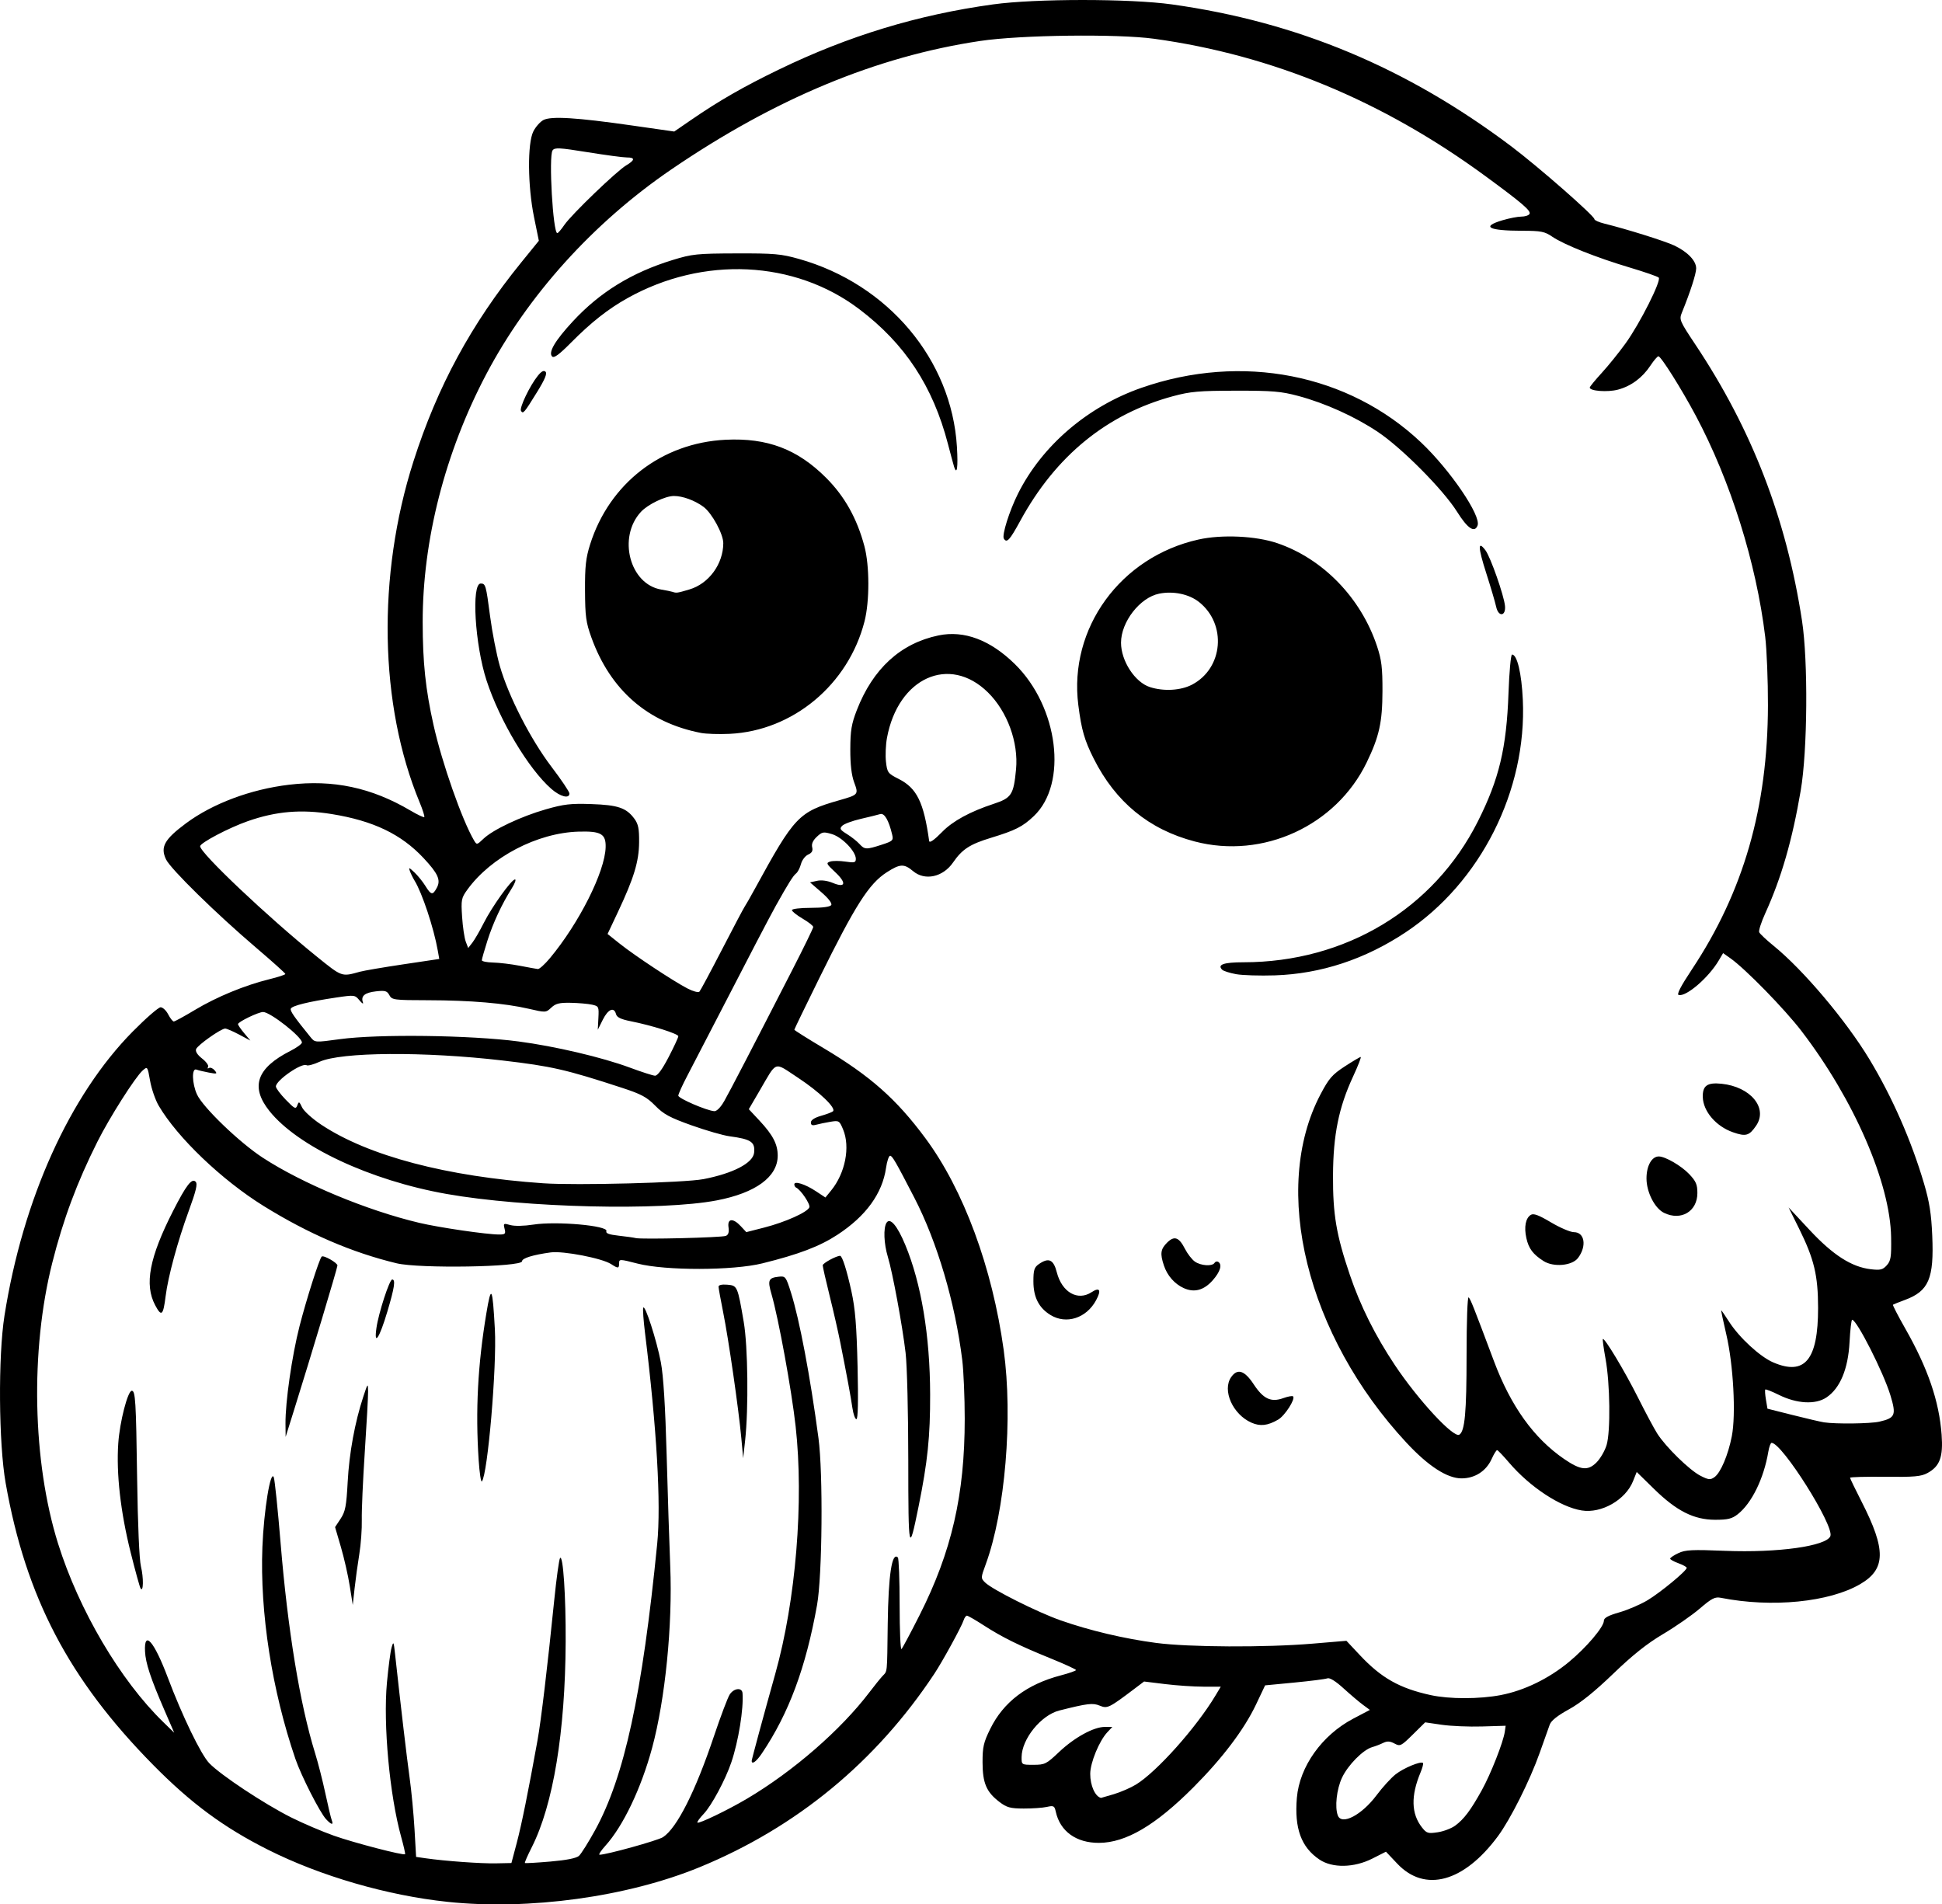 <?xml version="1.0" encoding="UTF-8" standalone="no"?>
<!-- Created with Inkscape (http://www.inkscape.org/) -->

<svg
   width="217.06mm"
   height="212.848mm"
   viewBox="0 0 217.06 212.848"
   version="1.1"
   id="svg1"
   xml:space="preserve"
   xmlns="http://www.w3.org/2000/svg"
   xmlns:svg="http://www.w3.org/2000/svg"><defs
     id="defs1" /><g
     id="layer1"
     transform="translate(10.219,146.91)"><path
       style="fill:#000000"
       d="M 39.8,65.654 C 33.084,64.948 25.593,62.774 19.738,59.831 14.787,57.343 11.131,54.643 6.894,50.345 -2.528,40.788 -7.338,31.596 -9.587,18.851 -10.369,14.42 -10.438,4.697 -9.719,0.142 -7.664,-12.883 -2.425,-24.491 4.616,-31.618 6.089,-33.109 7.492,-34.33 7.732,-34.33 c 0.24,0 0.622,0.357 0.848,0.794 0.226,0.437 0.507,0.794 0.626,0.794 0.119,0 1.192,-0.587 2.385,-1.304 2.4,-1.442 5.572,-2.749 8.298,-3.418 0.981,-0.241 1.785,-0.505 1.786,-0.587 0.001,-0.082 -1.457,-1.392 -3.239,-2.91 -4.467,-3.806 -9.592,-8.828 -10.099,-9.898 -0.656,-1.383 -0.185,-2.235 2.228,-4.027 2.977,-2.212 7.224,-3.803 11.519,-4.316 4.951,-0.591 9.218,0.317 13.582,2.891 0.782,0.461 1.473,0.786 1.537,0.723 0.064,-0.064 -0.173,-0.813 -0.527,-1.666 -4.503,-10.862 -4.762,-25.328 -0.681,-38.092 2.677,-8.373 6.459,-15.352 12.048,-22.234 l 1.966,-2.42 -0.54,-2.648 c -0.709,-3.481 -0.747,-8.235 -0.076,-9.573 0.254,-0.507 0.76,-1.08 1.124,-1.272 0.86,-0.455 3.695,-0.281 9.902,0.608 l 4.724,0.676 1.882,-1.294 c 3.119,-2.145 5.83,-3.702 9.775,-5.615 7.792,-3.778 15.546,-6.139 23.989,-7.302 4.74,-0.653 15.292,-0.652 19.976,0.002 14.002,1.955 26.227,7.064 37.904,15.841 3.004,2.258 9.324,7.793 9.324,8.166 0,0.121 0.506,0.345 1.124,0.497 2.471,0.608 6.723,1.94 7.782,2.437 1.501,0.706 2.472,1.717 2.465,2.568 -0.005,0.616 -0.652,2.62 -1.596,4.941 -0.316,0.778 -0.255,0.921 1.51,3.572 6.324,9.494 10.162,19.432 11.916,30.859 0.693,4.515 0.618,14.524 -0.143,18.983 -0.948,5.558 -2.162,9.761 -3.962,13.718 -0.449,0.988 -0.756,1.94 -0.681,2.117 0.075,0.176 0.796,0.857 1.603,1.511 3.333,2.707 8.11,8.365 10.731,12.712 2.546,4.222 4.681,9.085 6.094,13.879 0.602,2.042 0.811,3.37 0.916,5.821 0.206,4.795 -0.388,6.189 -3.057,7.178 -0.679,0.251 -1.279,0.491 -1.334,0.532 -0.055,0.041 0.564,1.241 1.375,2.665 2.525,4.435 3.786,8.116 4.063,11.861 0.184,2.493 -0.197,3.533 -1.572,4.284 -0.72,0.394 -1.472,0.461 -4.758,0.425 -2.146,-0.023 -3.903,0.025 -3.903,0.107 0,0.082 0.583,1.292 1.297,2.688 2.74,5.366 2.705,7.52 -0.153,9.195 -3.453,2.024 -9.9,2.661 -15.563,1.539 -0.681,-0.135 -1.02,0.036 -2.381,1.201 -0.873,0.747 -2.719,2.029 -4.101,2.848 -1.793,1.062 -3.392,2.335 -5.577,4.438 -2.085,2.007 -3.667,3.278 -4.955,3.981 -1.251,0.683 -1.973,1.257 -2.132,1.694 -0.132,0.364 -0.64,1.793 -1.13,3.175 -1.09,3.075 -3.266,7.416 -4.667,9.309 -3.808,5.144 -8.16,6.33 -11.247,3.064 l -1.265,-1.338 -1.513,0.767 c -2.055,1.041 -4.481,1.085 -5.927,0.108 -2.037,-1.378 -2.804,-3.477 -2.518,-6.89 0.292,-3.489 2.803,-7.015 6.304,-8.855 l 1.856,-0.975 -0.777,-0.574 c -0.428,-0.315 -1.405,-1.145 -2.172,-1.842 -0.882,-0.803 -1.543,-1.211 -1.801,-1.113 -0.224,0.086 -1.881,0.297 -3.683,0.47 l -3.276,0.314 -1.008,2.124 c -1.332,2.808 -3.761,6.019 -7.02,9.286 -4.228,4.237 -7.538,6.182 -10.54,6.194 -2.545,0.01 -4.347,-1.288 -4.828,-3.478 -0.146,-0.663 -0.235,-0.711 -1.001,-0.54 -0.463,0.103 -1.629,0.185 -2.591,0.181 -1.499,-0.006 -1.888,-0.113 -2.712,-0.741 -1.453,-1.108 -1.876,-2.102 -1.882,-4.416 -0.004,-1.719 0.112,-2.229 0.861,-3.75 1.48,-3.006 4.086,-4.98 7.894,-5.978 0.93,-0.244 1.691,-0.511 1.691,-0.593 0,-0.082 -1.28,-0.669 -2.844,-1.305 -3.57,-1.45 -5.416,-2.364 -7.502,-3.711 -0.903,-0.584 -1.735,-1.062 -1.848,-1.062 -0.113,0 -0.281,0.238 -0.374,0.529 -0.216,0.681 -2.35,4.579 -3.26,5.953 -6.518,9.851 -15.406,17.177 -26.241,21.63 -8.088,3.323 -19.065,4.833 -28.178,3.874 z m 7.739,-6.586 c 0.538,-2.03 1.272,-5.656 2.319,-11.455 0.396,-2.193 1.122,-8.28 1.869,-15.665 0.25,-2.474 0.545,-4.599 0.654,-4.723 0.34,-0.385 0.649,4.236 0.625,9.353 -0.047,10.097 -1.39,18.234 -3.791,22.979 -0.468,0.924 -0.813,1.715 -0.767,1.756 0.046,0.042 1.325,-0.031 2.843,-0.161 1.814,-0.156 2.912,-0.375 3.203,-0.638 0.244,-0.221 1.048,-1.5 1.787,-2.842 C 59.565,51.708 61.569,42.476 63.237,25.633 63.68,21.157 63.192,12.744 61.868,2.007 61.704,0.674 61.617,-0.56 61.675,-0.735 c 0.169,-0.507 1.508,3.63 1.972,6.092 0.285,1.51 0.496,4.9 0.645,10.319 0.122,4.438 0.303,10.056 0.403,12.482 0.27,6.555 -0.56,14.867 -2.025,20.287 -1.224,4.527 -3.238,8.744 -5.231,10.949 -0.495,0.548 -0.784,0.996 -0.643,0.996 0.78,0 6.518,-1.591 7.09,-1.966 1.556,-1.02 3.612,-5.088 5.683,-11.249 0.756,-2.248 1.554,-4.361 1.774,-4.696 0.472,-0.721 1.381,-0.814 1.432,-0.146 0.133,1.737 -0.455,5.371 -1.251,7.726 -0.658,1.946 -2.21,4.841 -3.091,5.764 -0.449,0.471 -0.764,0.909 -0.699,0.974 0.158,0.158 3.408,-1.408 5.535,-2.667 5.177,-3.066 10.487,-7.682 13.695,-11.905 0.535,-0.704 1.184,-1.511 1.444,-1.793 0.574,-0.624 0.521,-0.103 0.596,-5.837 0.072,-5.483 0.47,-8.093 1.132,-7.43 0.109,0.109 0.198,2.504 0.198,5.323 0,2.818 0.094,5.03 0.21,4.914 0.115,-0.115 1.021,-1.814 2.012,-3.774 3.591,-7.101 5.054,-13.457 5.054,-21.96 0,-2.386 -0.125,-5.348 -0.278,-6.581 -0.791,-6.39 -2.793,-13.173 -5.347,-18.117 -2.079,-4.024 -2.467,-4.697 -2.712,-4.704 -0.144,-0.004 -0.351,0.609 -0.459,1.362 -0.412,2.86 -2.246,5.384 -5.427,7.466 -1.99,1.303 -4.321,2.191 -8.399,3.2 -3.293,0.815 -10.826,0.827 -13.957,0.022 -1.988,-0.511 -2.051,-0.512 -2.051,-0.034 0,0.597 -0.108,0.608 -0.893,0.094 -0.994,-0.651 -5.364,-1.497 -6.752,-1.307 -1.989,0.273 -3.203,0.647 -3.204,0.989 -0.002,0.65 -11.493,0.836 -14.022,0.227 C 29.111,-6.921 24.257,-9.012 19.244,-12.121 14.573,-15.018 9.608,-19.765 7.516,-23.334 7.146,-23.966 6.714,-25.216 6.557,-26.112 6.272,-27.725 6.264,-27.737 5.729,-27.266 c -0.823,0.726 -3.69,5.236 -5.053,7.949 -2.283,4.547 -3.829,8.691 -5.056,13.561 -2.467,9.79 -2.211,22.218 0.646,31.353 2.328,7.443 6.949,15.286 11.767,19.97 L 9.252,46.754 8.165,44.246 C 6.604,40.643 6.057,38.986 5.991,37.665 c -0.121,-2.444 1.016,-1.136 2.548,2.931 1.609,4.274 3.701,8.593 4.628,9.559 1.276,1.329 6.18,4.576 9.171,6.072 1.31,0.655 3.453,1.571 4.763,2.034 2.258,0.799 7.786,2.236 7.955,2.068 0.043,-0.043 -0.152,-0.911 -0.435,-1.927 C 33.331,53.762 32.598,45.811 33.03,41.152 c 0.159,-1.715 0.391,-3.476 0.516,-3.912 0.211,-0.737 0.239,-0.69 0.386,0.661 0.649,5.94 1.321,11.654 1.633,13.891 0.203,1.455 0.449,4.04 0.547,5.743 l 0.178,3.097 1.093,0.157 c 2.176,0.311 6.158,0.597 7.84,0.563 l 1.72,-0.035 z M 26.232,56.423 c -0.695,-0.746 -2.789,-4.859 -3.435,-6.748 -2.621,-7.657 -3.975,-16.348 -3.688,-23.674 0.16,-4.078 0.917,-8.713 1.274,-7.794 0.109,0.281 0.451,3.577 0.759,7.324 0.8,9.73 2.163,18.042 3.85,23.482 0.339,1.091 0.858,3.126 1.155,4.52 0.297,1.395 0.616,2.734 0.709,2.977 0.227,0.591 -0.024,0.556 -0.624,-0.088 z m 47.567,-6.528 c 0,-0.162 1.365,-5.202 2.64,-9.745 C 78.733,31.976 79.644,20.877 78.709,12.501 78.253,8.414 76.792,0.414 76.01,-2.276 c -0.452,-1.553 -0.342,-1.815 0.815,-1.94 0.747,-0.081 0.799,-0.014 1.362,1.768 0.955,3.02 2.154,9.361 3.076,16.272 0.525,3.937 0.428,15.365 -0.159,18.653 -1.25,7.002 -3.157,12.125 -6.178,16.603 -0.606,0.898 -1.127,1.275 -1.127,0.815 z M 28.875,30.361 c -0.184,-1.164 -0.628,-3.123 -0.988,-4.352 l -0.654,-2.236 0.619,-0.939 c 0.529,-0.803 0.644,-1.401 0.79,-4.114 0.173,-3.228 0.802,-6.66 1.745,-9.525 0.501,-1.524 0.523,-1.548 0.537,-0.602 0.008,0.542 -0.158,3.578 -0.368,6.747 -0.21,3.169 -0.361,6.594 -0.336,7.613 0.025,1.019 -0.1,2.745 -0.278,3.836 -0.178,1.091 -0.416,2.818 -0.528,3.836 l -0.204,1.852 z M 5.495,30.623 C 5.398,30.476 4.895,28.651 4.375,26.567 3.252,22.063 2.768,17.783 3,14.406 3.163,12.018 4.06,8.533 4.511,8.533 c 0.406,0 0.475,1.124 0.597,9.79 0.073,5.161 0.243,9.096 0.426,9.843 0.309,1.26 0.281,2.948 -0.04,2.457 z M 91.301,16.338 C 91.299,11.006 91.167,5.706 91.001,4.299 90.636,1.2 89.547,-4.688 89.016,-6.438 88.571,-7.906 88.503,-9.664 88.869,-10.242 c 0.398,-0.63 1.202,0.316 2.095,2.467 1.791,4.31 2.764,10.158 2.78,16.705 0.011,4.726 -0.279,7.54 -1.299,12.568 -1.082,5.335 -1.139,5.074 -1.144,-5.159 z m -48.019,-0.054 c -0.367,-5.549 -0.1,-10.65 0.859,-16.403 0.545,-3.27 0.688,-3.003 0.952,1.772 0.23,4.173 -0.804,16.272 -1.454,17.012 -0.102,0.116 -0.262,-0.956 -0.357,-2.381 z M 72.64,13.824 C 72.34,10.572 71.209,2.733 70.61,-0.24 c -0.283,-1.405 -0.515,-2.692 -0.515,-2.86 0,-0.19 0.367,-0.274 0.975,-0.223 1.127,0.095 1.153,0.153 1.842,4.183 0.465,2.718 0.545,9.65 0.152,13.229 l -0.218,1.984 z M 21.691,12.229 C 21.667,9.806 22.411,4.626 23.261,1.309 c 0.759,-2.963 2.204,-7.502 2.474,-7.772 0.196,-0.196 1.762,0.688 1.762,0.995 0,0.263 -2.99,10.22 -4.879,16.249 l -0.912,2.91 z M 85.055,10.451 C 84.87,9.167 84.446,6.876 83.696,3.109 83.465,1.944 82.929,-0.4 82.506,-2.101 c -0.423,-1.701 -0.769,-3.225 -0.769,-3.387 0,-0.236 1.511,-1.06 1.944,-1.06 0.238,0 0.748,1.603 1.267,3.98 0.424,1.941 0.577,3.822 0.684,8.389 0.09,3.862 0.046,5.887 -0.129,5.887 -0.146,0 -0.348,-0.566 -0.447,-1.257 z M 31.855,1.521 c 0.233,-1.661 1.456,-5.424 1.763,-5.424 0.392,0 0.258,0.896 -0.535,3.562 C 32.192,2.655 31.561,3.612 31.855,1.521 Z M 7.124,-1.032 C 5.9,-3.337 6.478,-6.372 9.132,-11.576 c 1.465,-2.874 2.088,-3.681 2.511,-3.259 0.242,0.242 0.064,0.997 -0.78,3.307 C 9.633,-8.16 8.566,-4.226 8.295,-2.051 8.023,0.132 7.831,0.3 7.124,-1.032 Z M 152.437,57.133 c 0.975,-0.721 1.722,-1.714 2.953,-3.93 1.009,-1.815 2.42,-5.4 2.586,-6.569 l 0.094,-0.66 -2.646,0.08 c -1.455,0.044 -3.479,-0.041 -4.498,-0.19 l -1.852,-0.271 -1.381,1.362 c -1.312,1.295 -1.414,1.344 -2.051,1.004 -0.509,-0.272 -0.813,-0.288 -1.265,-0.066 -0.327,0.161 -0.876,0.372 -1.22,0.469 -1.021,0.288 -2.722,2.012 -3.383,3.429 -0.596,1.278 -0.817,3.287 -0.462,4.212 0.433,1.127 2.673,-0.047 4.337,-2.274 0.655,-0.876 1.607,-1.921 2.117,-2.323 0.9,-0.71 2.826,-1.507 3.064,-1.269 0.065,0.065 -0.059,0.542 -0.276,1.061 -1.092,2.613 -1.039,4.614 0.162,6.14 0.516,0.656 0.673,0.704 1.76,0.541 0.656,-0.098 1.539,-0.434 1.961,-0.747 z M 114.273,53.622 c 0.776,-0.231 1.899,-0.72 2.495,-1.087 2.331,-1.437 6.724,-6.36 8.867,-9.937 l 0.594,-0.992 -1.94,-7.46e-4 c -1.067,-4.1e-4 -2.996,-0.13 -4.287,-0.289 l -2.347,-0.288 -1.092,0.826 c -2.826,2.136 -3.01,2.225 -3.856,1.874 -0.786,-0.326 -1.349,-0.258 -4.524,0.541 -2.038,0.513 -4.202,3.186 -4.216,5.208 -0.006,0.858 -0.003,0.86 1.337,0.86 1.261,0 1.434,-0.086 2.844,-1.423 1.715,-1.625 3.87,-2.81 5.111,-2.81 h 0.849 l -0.558,0.595 c -0.909,0.97 -1.91,3.402 -1.913,4.648 -0.003,1.308 0.551,2.544 1.206,2.691 0.01,0.002 0.653,-0.185 1.43,-0.415 z m 43.263,-11.081 c 2.605,-0.498 5.359,-1.837 7.606,-3.698 1.963,-1.625 3.907,-3.918 3.907,-4.607 0,-0.318 0.486,-0.582 1.727,-0.937 0.95,-0.272 2.374,-0.884 3.165,-1.361 1.456,-0.877 4.359,-3.278 4.365,-3.611 0.002,-0.1 -0.413,-0.332 -0.923,-0.516 -0.509,-0.184 -0.926,-0.416 -0.926,-0.516 0,-0.1 0.411,-0.376 0.913,-0.614 0.782,-0.371 1.533,-0.408 5.226,-0.259 5.883,0.238 11.338,-0.525 11.769,-1.646 0.444,-1.157 -5.398,-10.422 -6.572,-10.422 -0.109,0 -0.274,0.446 -0.365,0.992 -0.501,2.991 -1.861,5.768 -3.423,6.991 -0.642,0.502 -1.106,0.616 -2.514,0.615 -2.381,-0.002 -4.315,-0.977 -6.837,-3.447 l -1.936,-1.896 -0.41,1.025 c -0.838,2.095 -3.522,3.631 -5.729,3.278 -2.4,-0.384 -5.797,-2.62 -8.133,-5.355 -0.643,-0.753 -1.241,-1.378 -1.328,-1.389 -0.087,-0.011 -0.36,0.428 -0.607,0.976 -0.617,1.368 -1.874,2.18 -3.377,2.18 -1.601,0 -3.722,-1.375 -6.152,-3.988 -11.153,-11.993 -15.186,-28.351 -9.601,-38.944 0.935,-1.774 1.303,-2.197 2.702,-3.109 0.891,-0.58 1.693,-1.055 1.782,-1.055 0.09,0 -0.293,0.982 -0.85,2.183 -1.6,3.449 -2.219,6.501 -2.242,11.046 -0.021,4.36 0.365,6.649 1.879,11.112 1.179,3.477 2.837,6.8 5.039,10.1 2.602,3.898 6.557,8.169 7.199,7.772 0.619,-0.383 0.811,-2.469 0.812,-8.863 8.5e-4,-3.863 0.1,-6.626 0.233,-6.482 0.234,0.254 0.492,0.904 2.829,7.131 1.888,5.029 4.46,8.615 7.841,10.93 1.84,1.26 2.658,1.348 3.618,0.387 0.431,-0.431 0.939,-1.308 1.13,-1.949 0.453,-1.522 0.388,-6.857 -0.118,-9.633 -0.212,-1.164 -0.347,-2.16 -0.3,-2.213 0.173,-0.194 2.462,3.618 3.92,6.528 0.824,1.646 1.794,3.459 2.154,4.03 0.94,1.488 3.61,4.099 4.828,4.721 0.912,0.465 1.106,0.485 1.571,0.159 0.686,-0.481 1.53,-2.468 1.941,-4.574 0.474,-2.426 0.174,-7.981 -0.613,-11.364 -0.347,-1.492 -0.605,-2.712 -0.572,-2.712 0.032,0 0.432,0.581 0.888,1.292 1.136,1.77 3.452,3.902 4.926,4.534 3.536,1.516 5.018,-0.284 5.013,-6.09 -0.003,-3.638 -0.44,-5.462 -2.12,-8.856 l -1.175,-2.374 2.351,2.522 c 2.61,2.8 4.681,4.129 6.827,4.383 1.078,0.127 1.342,0.063 1.792,-0.435 0.458,-0.507 0.523,-0.924 0.488,-3.137 -0.094,-6.059 -4.154,-15.399 -10.017,-23.048 -1.895,-2.473 -6.283,-6.964 -7.951,-8.138 l -0.812,-0.572 -0.486,0.823 c -1.128,1.909 -3.618,4.059 -4.472,3.861 -0.255,-0.059 0.202,-0.949 1.472,-2.864 5.77,-8.699 8.47,-18.069 8.499,-29.501 0.007,-2.765 -0.131,-6.218 -0.306,-7.673 -0.998,-8.27 -3.878,-17.435 -7.773,-24.739 -1.593,-2.987 -3.876,-6.615 -4.163,-6.615 -0.112,0 -0.513,0.467 -0.89,1.037 -0.904,1.367 -2.162,2.298 -3.632,2.692 -1.154,0.309 -3.17,0.158 -3.151,-0.235 0.005,-0.103 0.61,-0.841 1.344,-1.642 0.734,-0.8 1.934,-2.289 2.667,-3.307 1.606,-2.233 4.016,-7.019 3.696,-7.339 -0.126,-0.126 -1.586,-0.632 -3.244,-1.126 -3.677,-1.094 -7.337,-2.55 -8.647,-3.441 -0.86,-0.585 -1.254,-0.663 -3.361,-0.666 -3.792,-0.006 -4.635,-0.455 -2.206,-1.177 0.754,-0.224 1.699,-0.407 2.101,-0.407 0.402,0 0.81,-0.13 0.909,-0.289 0.214,-0.346 -0.784,-1.203 -4.971,-4.271 -11.439,-8.383 -23.81,-13.506 -36.981,-15.316 -4.118,-0.566 -14.935,-0.43 -19.447,0.245 -11.591,1.732 -22.938,6.453 -34.528,14.367 -8.713,5.948 -16.032,14.057 -20.698,22.928 -4.583,8.715 -7.087,18.493 -7.081,27.66 0.003,4.512 0.319,7.511 1.215,11.514 0.946,4.23 3.183,10.601 4.522,12.88 0.304,0.518 0.327,0.514 1.057,-0.182 1.065,-1.016 4.19,-2.49 6.959,-3.285 2.022,-0.58 2.788,-0.669 5.094,-0.59 2.975,0.101 3.913,0.419 4.808,1.63 0.445,0.602 0.549,1.117 0.535,2.646 -0.02,2.154 -0.581,3.997 -2.369,7.79 l -1.156,2.453 1.375,1.095 c 1.663,1.324 5.969,4.172 7.544,4.989 0.643,0.334 1.233,0.49 1.352,0.358 0.116,-0.129 1.256,-2.258 2.534,-4.732 1.278,-2.474 2.411,-4.617 2.518,-4.763 0.107,-0.146 0.617,-1.038 1.134,-1.984 4.451,-8.144 4.894,-8.609 9.445,-9.911 2.15,-0.615 2.165,-0.633 1.658,-2.004 -0.295,-0.799 -0.434,-1.996 -0.429,-3.695 0.007,-2.087 0.129,-2.827 0.723,-4.359 1.8,-4.647 4.898,-7.483 9.138,-8.364 2.857,-0.594 5.788,0.508 8.538,3.209 4.863,4.777 5.933,13.355 2.118,16.98 -1.254,1.192 -2.059,1.599 -4.812,2.438 -2.347,0.715 -3.2,1.271 -4.227,2.76 -1.124,1.629 -3.145,2.065 -4.456,0.962 -1.012,-0.851 -1.455,-0.833 -2.944,0.123 -1.996,1.281 -3.512,3.661 -7.556,11.859 -1.528,3.097 -2.778,5.68 -2.778,5.74 0,0.06 1.455,0.976 3.233,2.035 5.253,3.13 8.165,5.703 11.413,10.086 4.269,5.76 7.482,14.452 8.755,23.678 1.044,7.575 0.166,18.036 -2.011,23.955 -0.557,1.513 -0.558,1.549 -0.064,2.031 0.817,0.797 5.871,3.33 8.44,4.23 3.263,1.143 7.1,2.049 10.663,2.52 3.665,0.484 12.222,0.524 17.479,0.083 l 3.8,-0.319 1.492,1.591 c 2.402,2.562 4.44,3.715 7.912,4.475 2.102,0.46 5.453,0.459 7.863,-0.002 z m -27.882,-30.444 c -2.09,-0.921 -3.291,-3.624 -2.262,-5.093 0.701,-1.001 1.491,-0.749 2.511,0.799 1.086,1.649 1.942,2.049 3.318,1.551 0.519,-0.188 1.008,-0.276 1.088,-0.196 0.287,0.287 -0.915,2.163 -1.665,2.598 -1.175,0.681 -2.004,0.775 -2.989,0.342 z M 107.201,0.067 c -1.305,-0.796 -1.914,-1.99 -1.915,-3.757 -8.3e-4,-1.257 0.096,-1.574 0.587,-1.918 1.122,-0.786 1.659,-0.546 2.031,0.907 0.571,2.227 2.331,3.232 3.881,2.217 0.92,-0.603 1.123,-0.24 0.505,0.903 -1.08,2 -3.321,2.726 -5.089,1.648 z m 14.885,-3.01 c -1.025,-0.469 -1.834,-1.391 -2.212,-2.521 -0.443,-1.323 -0.375,-1.83 0.346,-2.55 0.811,-0.811 1.335,-0.632 2.007,0.686 0.283,0.555 0.781,1.195 1.106,1.423 0.668,0.468 1.945,0.552 2.196,0.145 0.091,-0.148 0.277,-0.2 0.412,-0.117 0.477,0.295 0.237,1.102 -0.614,2.064 -0.987,1.117 -2.066,1.406 -3.241,0.869 z m 40.217,-3.024 c -1.182,-0.753 -1.663,-1.398 -1.92,-2.57 -0.272,-1.24 -0.084,-2.223 0.494,-2.588 0.31,-0.196 0.875,0.013 2.258,0.835 1.015,0.603 2.169,1.096 2.565,1.096 1.207,0 1.455,1.563 0.458,2.885 -0.658,0.872 -2.736,1.057 -3.856,0.343 z m 13.474,-5.382 c -1.042,-0.506 -1.965,-2.315 -1.965,-3.852 0,-1.419 0.594,-2.469 1.389,-2.455 0.728,0.013 2.499,1.042 3.373,1.961 0.768,0.807 0.926,1.17 0.926,2.128 0,2.055 -1.823,3.141 -3.724,2.218 z m 7.693,-9.013 c -1.886,-0.659 -3.32,-2.333 -3.366,-3.927 -0.036,-1.278 0.497,-1.658 2.096,-1.493 3.253,0.336 5.214,2.716 3.865,4.688 -0.775,1.132 -1.148,1.238 -2.595,0.732 z m -55.533,-17.669 c -0.711,-0.129 -1.409,-0.351 -1.551,-0.493 -0.575,-0.575 0.166,-0.834 2.397,-0.835 11.375,-0.008 21.249,-5.945 26.178,-15.741 2.382,-4.734 3.207,-8.189 3.427,-14.354 0.085,-2.365 0.262,-4.299 0.395,-4.299 0.569,0 1.069,2.097 1.205,5.051 0.467,10.136 -4.713,20.421 -13.09,25.99 -4.542,3.02 -9.479,4.645 -14.624,4.816 -1.673,0.055 -3.625,-0.005 -4.336,-0.134 z m -4.614,-14.828 c -5.119,-1.341 -8.845,-4.396 -11.295,-9.261 -1.036,-2.058 -1.369,-3.215 -1.722,-5.985 -1.091,-8.581 4.705,-16.562 13.439,-18.505 2.605,-0.58 6.405,-0.404 8.792,0.407 5.119,1.738 9.366,6.124 11.158,11.524 0.509,1.534 0.613,2.397 0.606,5.027 -0.009,3.473 -0.364,5.07 -1.769,7.969 -3.429,7.073 -11.588,10.821 -19.209,8.824 z m -0.286,-17.541 c 3.471,-1.832 3.878,-6.747 0.765,-9.221 -1.117,-0.887 -2.879,-1.257 -4.462,-0.936 -2.148,0.435 -4.261,3.154 -4.261,5.482 0,2.036 1.556,4.423 3.233,4.96 1.558,0.5 3.458,0.385 4.726,-0.284 z m -71.633,11.662 c -2.549,-2.23 -5.774,-7.625 -7.241,-12.116 -1.3,-3.978 -1.714,-10.837 -0.654,-10.837 0.545,0 0.594,0.171 1.049,3.655 0.232,1.774 0.719,4.267 1.082,5.54 0.966,3.381 3.444,8.219 5.785,11.296 1.101,1.448 2.002,2.787 2.002,2.977 0,0.621 -1.021,0.361 -2.023,-0.515 z m 16.707,-6.257 c -5.943,-1.159 -10.113,-4.796 -12.229,-10.664 -0.606,-1.681 -0.698,-2.358 -0.713,-5.237 -0.014,-2.709 0.089,-3.642 0.567,-5.159 2.155,-6.831 8.014,-11.357 15.153,-11.705 4.655,-0.227 8.023,1.049 11.227,4.254 2.069,2.069 3.447,4.528 4.279,7.638 0.583,2.179 0.589,6.16 0.013,8.412 -1.809,7.068 -8.007,12.232 -15.08,12.566 -1.187,0.056 -2.635,0.009 -3.217,-0.104 z m -1.268,-16.035 c 2.166,-0.643 3.775,-2.844 3.78,-5.172 0.002,-1.024 -1.27,-3.362 -2.209,-4.058 -0.971,-0.72 -2.343,-1.222 -3.319,-1.214 -0.975,0.008 -2.901,0.937 -3.674,1.771 -2.63,2.838 -1.258,8.097 2.266,8.686 0.541,0.09 1.103,0.205 1.249,0.254 0.452,0.153 0.529,0.142 1.907,-0.267 z m 90.164,1.934 c -0.101,-0.481 -0.598,-2.165 -1.103,-3.742 -0.935,-2.918 -0.964,-3.723 -0.09,-2.565 0.56,0.742 2.073,5.053 2.182,6.217 0.11,1.176 -0.743,1.254 -0.988,0.09 z m -55.024,-7.612 c -0.239,-0.386 0.616,-3.1 1.586,-5.036 2.687,-5.362 7.777,-9.725 13.792,-11.82 11.216,-3.908 23.161,-1.57 31.268,6.118 3.251,3.083 6.719,8.185 6.302,9.271 -0.332,0.864 -1.114,0.341 -2.287,-1.53 -1.55,-2.474 -6.18,-7.139 -8.864,-8.933 -2.56,-1.711 -5.885,-3.214 -8.886,-4.016 -1.924,-0.514 -2.873,-0.594 -6.989,-0.588 -4.121,0.006 -5.066,0.089 -7.011,0.614 -7.381,1.991 -13.116,6.668 -17.069,13.919 -1.193,2.189 -1.513,2.536 -1.843,2.001 z m -5.556,-8.013 c -0.06,-0.182 -0.373,-1.343 -0.696,-2.58 -1.68,-6.446 -4.803,-11.189 -9.913,-15.057 -7.233,-5.476 -17.443,-5.96 -25.904,-1.229 -2.173,1.215 -4.069,2.71 -6.318,4.981 -1.306,1.319 -1.893,1.751 -2.101,1.543 -0.457,-0.457 0.327,-1.785 2.329,-3.944 3.018,-3.255 6.575,-5.441 11.131,-6.84 2.189,-0.672 2.705,-0.726 7.123,-0.74 4.251,-0.013 5.004,0.053 7.011,0.62 9.959,2.81 17.063,11.261 17.649,20.995 0.138,2.288 0.008,3.218 -0.312,2.249 z m -48.413,-6.265 c -0.204,-0.33 0.983,-2.811 1.874,-3.918 0.41,-0.51 0.673,-0.648 0.87,-0.455 0.198,0.194 -0.079,0.861 -0.935,2.249 -1.455,2.359 -1.576,2.501 -1.809,2.125 z M 199.844,11.985 c 1.777,-0.412 1.906,-0.723 1.228,-2.957 -0.771,-2.54 -3.748,-8.414 -4.272,-8.429 -0.089,-0.003 -0.221,1.122 -0.293,2.5 -0.157,3.007 -1.059,5.163 -2.587,6.184 -1.224,0.818 -3.303,0.704 -5.311,-0.29 -0.779,-0.386 -1.462,-0.655 -1.518,-0.599 -0.056,0.056 -0.024,0.561 0.07,1.122 l 0.172,1.02 2.83,0.713 c 1.557,0.392 3.128,0.758 3.492,0.814 1.329,0.203 5.187,0.154 6.189,-0.078 z M 70.908,-8.776 c 0.287,-0.12 0.38,-0.416 0.301,-0.958 -0.147,-1.004 0.505,-1.063 1.376,-0.123 l 0.612,0.66 2.007,-0.513 c 2.345,-0.6 4.832,-1.715 5.042,-2.262 0.13,-0.34 -0.972,-1.977 -1.485,-2.205 -0.109,-0.049 -0.198,-0.21 -0.198,-0.359 0,-0.411 1.224,-0.022 2.421,0.77 l 1.055,0.698 0.633,-0.775 c 1.588,-1.944 2.162,-4.873 1.341,-6.837 -0.409,-0.978 -0.462,-1.01 -1.416,-0.851 -0.545,0.091 -1.259,0.239 -1.587,0.329 -0.435,0.119 -0.595,0.051 -0.595,-0.254 0,-0.264 0.412,-0.534 1.124,-0.737 0.618,-0.176 1.223,-0.404 1.343,-0.507 0.401,-0.343 -1.512,-2.179 -3.921,-3.762 -2.733,-1.797 -2.285,-1.95 -4.282,1.466 l -1.203,2.058 1.191,1.274 c 1.5,1.603 2.042,2.647 2.04,3.924 -0.004,2.363 -2.457,4.161 -6.813,4.996 -6.202,1.188 -21.449,0.825 -30.187,-0.718 -8.534,-1.507 -16.645,-5.305 -19.815,-9.277 -2.157,-2.703 -1.421,-4.804 2.35,-6.715 0.707,-0.358 1.285,-0.78 1.285,-0.938 0,-0.626 -3.543,-3.409 -4.34,-3.409 -0.523,0 -2.804,1.102 -2.804,1.355 0,0.105 0.312,0.562 0.693,1.015 l 0.693,0.823 -1.261,-0.671 c -0.694,-0.369 -1.394,-0.671 -1.556,-0.671 -0.467,0 -3.079,1.843 -3.252,2.295 -0.101,0.262 0.143,0.643 0.679,1.062 0.46,0.36 0.757,0.782 0.66,0.938 -0.097,0.158 -0.053,0.208 0.1,0.114 0.152,-0.094 0.438,0.026 0.636,0.265 0.328,0.396 0.268,0.418 -0.65,0.246 -0.556,-0.104 -1.181,-0.255 -1.389,-0.334 -0.542,-0.208 -0.5,1.55 0.066,2.782 0.662,1.441 4.751,5.373 7.346,7.064 4.451,2.901 11.623,5.887 17.481,7.279 2.229,0.529 7.548,1.307 8.938,1.307 0.687,0 0.755,-0.072 0.612,-0.643 -0.152,-0.607 -0.117,-0.63 0.635,-0.415 0.474,0.136 1.518,0.116 2.578,-0.049 2.588,-0.403 8.401,0.115 8.166,0.728 -0.095,0.248 0.291,0.391 1.374,0.51 0.829,0.091 1.685,0.212 1.903,0.268 0.638,0.165 9.616,-0.054 10.073,-0.246 z m -2.519,-6.341 c 3.324,-0.641 5.553,-1.799 5.679,-2.949 0.132,-1.21 -0.335,-1.523 -2.756,-1.847 -0.713,-0.096 -2.618,-0.645 -4.233,-1.221 -2.44,-0.87 -3.127,-1.241 -4.064,-2.198 -0.941,-0.96 -1.554,-1.29 -3.704,-1.993 -6.261,-2.047 -7.88,-2.418 -13.357,-3.056 -8.766,-1.021 -18.045,-0.956 -20.46,0.144 -0.653,0.298 -1.3,0.472 -1.437,0.388 -0.525,-0.325 -3.439,1.686 -3.439,2.373 0,0.188 0.497,0.854 1.104,1.479 0.991,1.021 1.123,1.086 1.291,0.627 0.169,-0.463 0.219,-0.442 0.531,0.228 0.189,0.406 1.149,1.274 2.131,1.927 5.263,3.499 14.032,5.814 24.841,6.558 3.656,0.252 15.8,-0.062 17.873,-0.462 z m 2.324,-8.696 c 0.637,-1.118 3.154,-5.966 7.624,-14.686 1.288,-2.511 2.341,-4.673 2.341,-4.804 0,-0.131 -0.536,-0.551 -1.191,-0.935 -0.655,-0.384 -1.191,-0.812 -1.191,-0.951 0,-0.14 0.938,-0.253 2.101,-0.253 1.326,0 2.172,-0.115 2.293,-0.311 0.117,-0.19 -0.307,-0.745 -1.09,-1.424 l -1.282,-1.112 0.787,-0.173 c 0.481,-0.106 1.162,-0.016 1.753,0.231 1.445,0.604 1.575,0.012 0.264,-1.21 -0.982,-0.916 -1.031,-1.021 -0.545,-1.175 0.293,-0.093 1.057,-0.091 1.698,0.005 1.016,0.152 1.164,0.113 1.164,-0.31 0,-0.833 -1.532,-2.42 -2.663,-2.759 -0.961,-0.288 -1.102,-0.263 -1.701,0.299 -0.437,0.41 -0.607,0.797 -0.514,1.167 0.099,0.398 -0.028,0.629 -0.454,0.819 -0.326,0.146 -0.686,0.622 -0.8,1.058 -0.114,0.436 -0.364,0.913 -0.554,1.058 -0.319,0.245 -0.871,1.125 -2.259,3.609 -0.66,1.18 -3.14,5.932 -6.403,12.266 -1.349,2.619 -2.913,5.636 -3.475,6.703 -0.562,1.067 -1.02,2.079 -1.019,2.249 0.002,0.31 3.176,1.677 4.021,1.734 0.272,0.018 0.707,-0.418 1.092,-1.095 z m -6.204,-4.935 c 0.598,-1.15 1.088,-2.204 1.088,-2.343 0,-0.276 -2.968,-1.212 -5.335,-1.682 -1.091,-0.217 -1.534,-0.433 -1.629,-0.795 -0.219,-0.838 -0.886,-0.555 -1.475,0.627 l -0.561,1.124 0.068,-1.317 c 0.066,-1.269 0.04,-1.323 -0.725,-1.49 -0.437,-0.095 -1.5,-0.188 -2.364,-0.205 -1.271,-0.025 -1.686,0.077 -2.177,0.539 -0.601,0.565 -0.625,0.566 -2.531,0.125 -2.675,-0.619 -6.509,-0.944 -11.241,-0.952 -3.827,-0.006 -4.04,-0.035 -4.326,-0.567 -0.257,-0.48 -0.472,-0.541 -1.497,-0.426 -1.258,0.142 -1.713,0.525 -1.46,1.227 0.083,0.231 -0.085,0.136 -0.375,-0.212 -0.518,-0.623 -0.558,-0.628 -2.624,-0.322 -3.086,0.458 -4.952,0.918 -5.062,1.249 -0.086,0.257 0.379,0.925 2.226,3.199 0.472,0.581 0.488,0.582 3.252,0.204 4.28,-0.585 14.58,-0.454 19.976,0.255 4.069,0.534 9.348,1.774 12.435,2.92 1.31,0.486 2.576,0.895 2.815,0.908 0.284,0.016 0.809,-0.697 1.521,-2.067 z m -34.499,-9.554 c 0.437,-0.121 2.61,-0.492 4.831,-0.824 l 4.037,-0.603 -0.166,-0.939 c -0.445,-2.524 -1.743,-6.432 -2.595,-7.818 -0.179,-0.291 -0.412,-0.764 -0.519,-1.052 -0.167,-0.453 -0.1,-0.435 0.499,0.128 0.381,0.358 0.933,1.04 1.227,1.515 0.641,1.038 0.823,1.067 1.284,0.205 0.46,-0.859 0.136,-1.582 -1.485,-3.315 -2.499,-2.671 -5.613,-4.165 -10.257,-4.917 -3.421,-0.554 -6.213,-0.319 -9.389,0.792 -2.122,0.742 -5.326,2.429 -5.326,2.804 0,0.757 7.554,7.904 13.013,12.311 2.871,2.318 2.783,2.287 4.846,1.713 z m 21.238,-1.518 c 3.27,-3.927 6.148,-9.654 6.226,-12.39 0.043,-1.499 -0.518,-1.824 -3.025,-1.751 -4.607,0.134 -9.784,2.833 -12.425,6.478 -0.68,0.939 -0.718,1.133 -0.594,3.043 0.073,1.122 0.256,2.366 0.406,2.764 l 0.274,0.724 0.463,-0.592 c 0.255,-0.326 0.823,-1.306 1.264,-2.179 0.93,-1.845 3.115,-4.895 3.506,-4.895 0.148,0 -0.014,0.448 -0.36,0.996 -1.121,1.775 -2.089,3.856 -2.725,5.854 -0.342,1.075 -0.622,2.058 -0.622,2.183 0,0.125 0.566,0.241 1.257,0.256 0.691,0.016 2.031,0.177 2.977,0.359 0.946,0.182 1.858,0.347 2.026,0.368 0.168,0.021 0.777,-0.528 1.353,-1.219 z m 37.068,-12.673 c 1.249,-0.403 1.337,-0.487 1.186,-1.124 -0.383,-1.619 -0.868,-2.45 -1.344,-2.304 -0.258,0.079 -1.232,0.32 -2.165,0.535 -0.933,0.215 -1.866,0.56 -2.072,0.767 -0.324,0.324 -0.252,0.451 0.524,0.931 0.494,0.306 1.118,0.798 1.386,1.093 0.588,0.65 0.767,0.658 2.486,0.102 z m 6.782,-1.447 c 1.188,-1.211 3.113,-2.26 5.734,-3.122 2.008,-0.661 2.242,-1.021 2.513,-3.859 0.287,-3.013 -0.974,-6.468 -3.141,-8.601 -4.307,-4.239 -10.05,-1.646 -11.287,5.096 -0.14,0.764 -0.189,1.96 -0.11,2.659 0.138,1.206 0.211,1.304 1.431,1.922 2.02,1.024 2.791,2.597 3.396,6.928 0.037,0.265 0.56,-0.1 1.464,-1.022 z M 52.871,-121.785 c 0.783,-1.15 5.849,-6.023 6.918,-6.654 0.976,-0.577 0.995,-0.877 0.053,-0.873 -0.4,0.002 -2.372,-0.262 -4.381,-0.586 -3.183,-0.513 -3.688,-0.539 -3.92,-0.202 -0.447,0.649 0.047,9.255 0.531,9.249 0.09,-10e-4 0.45,-0.422 0.799,-0.935 z"
       id="path89" /></g></svg>
